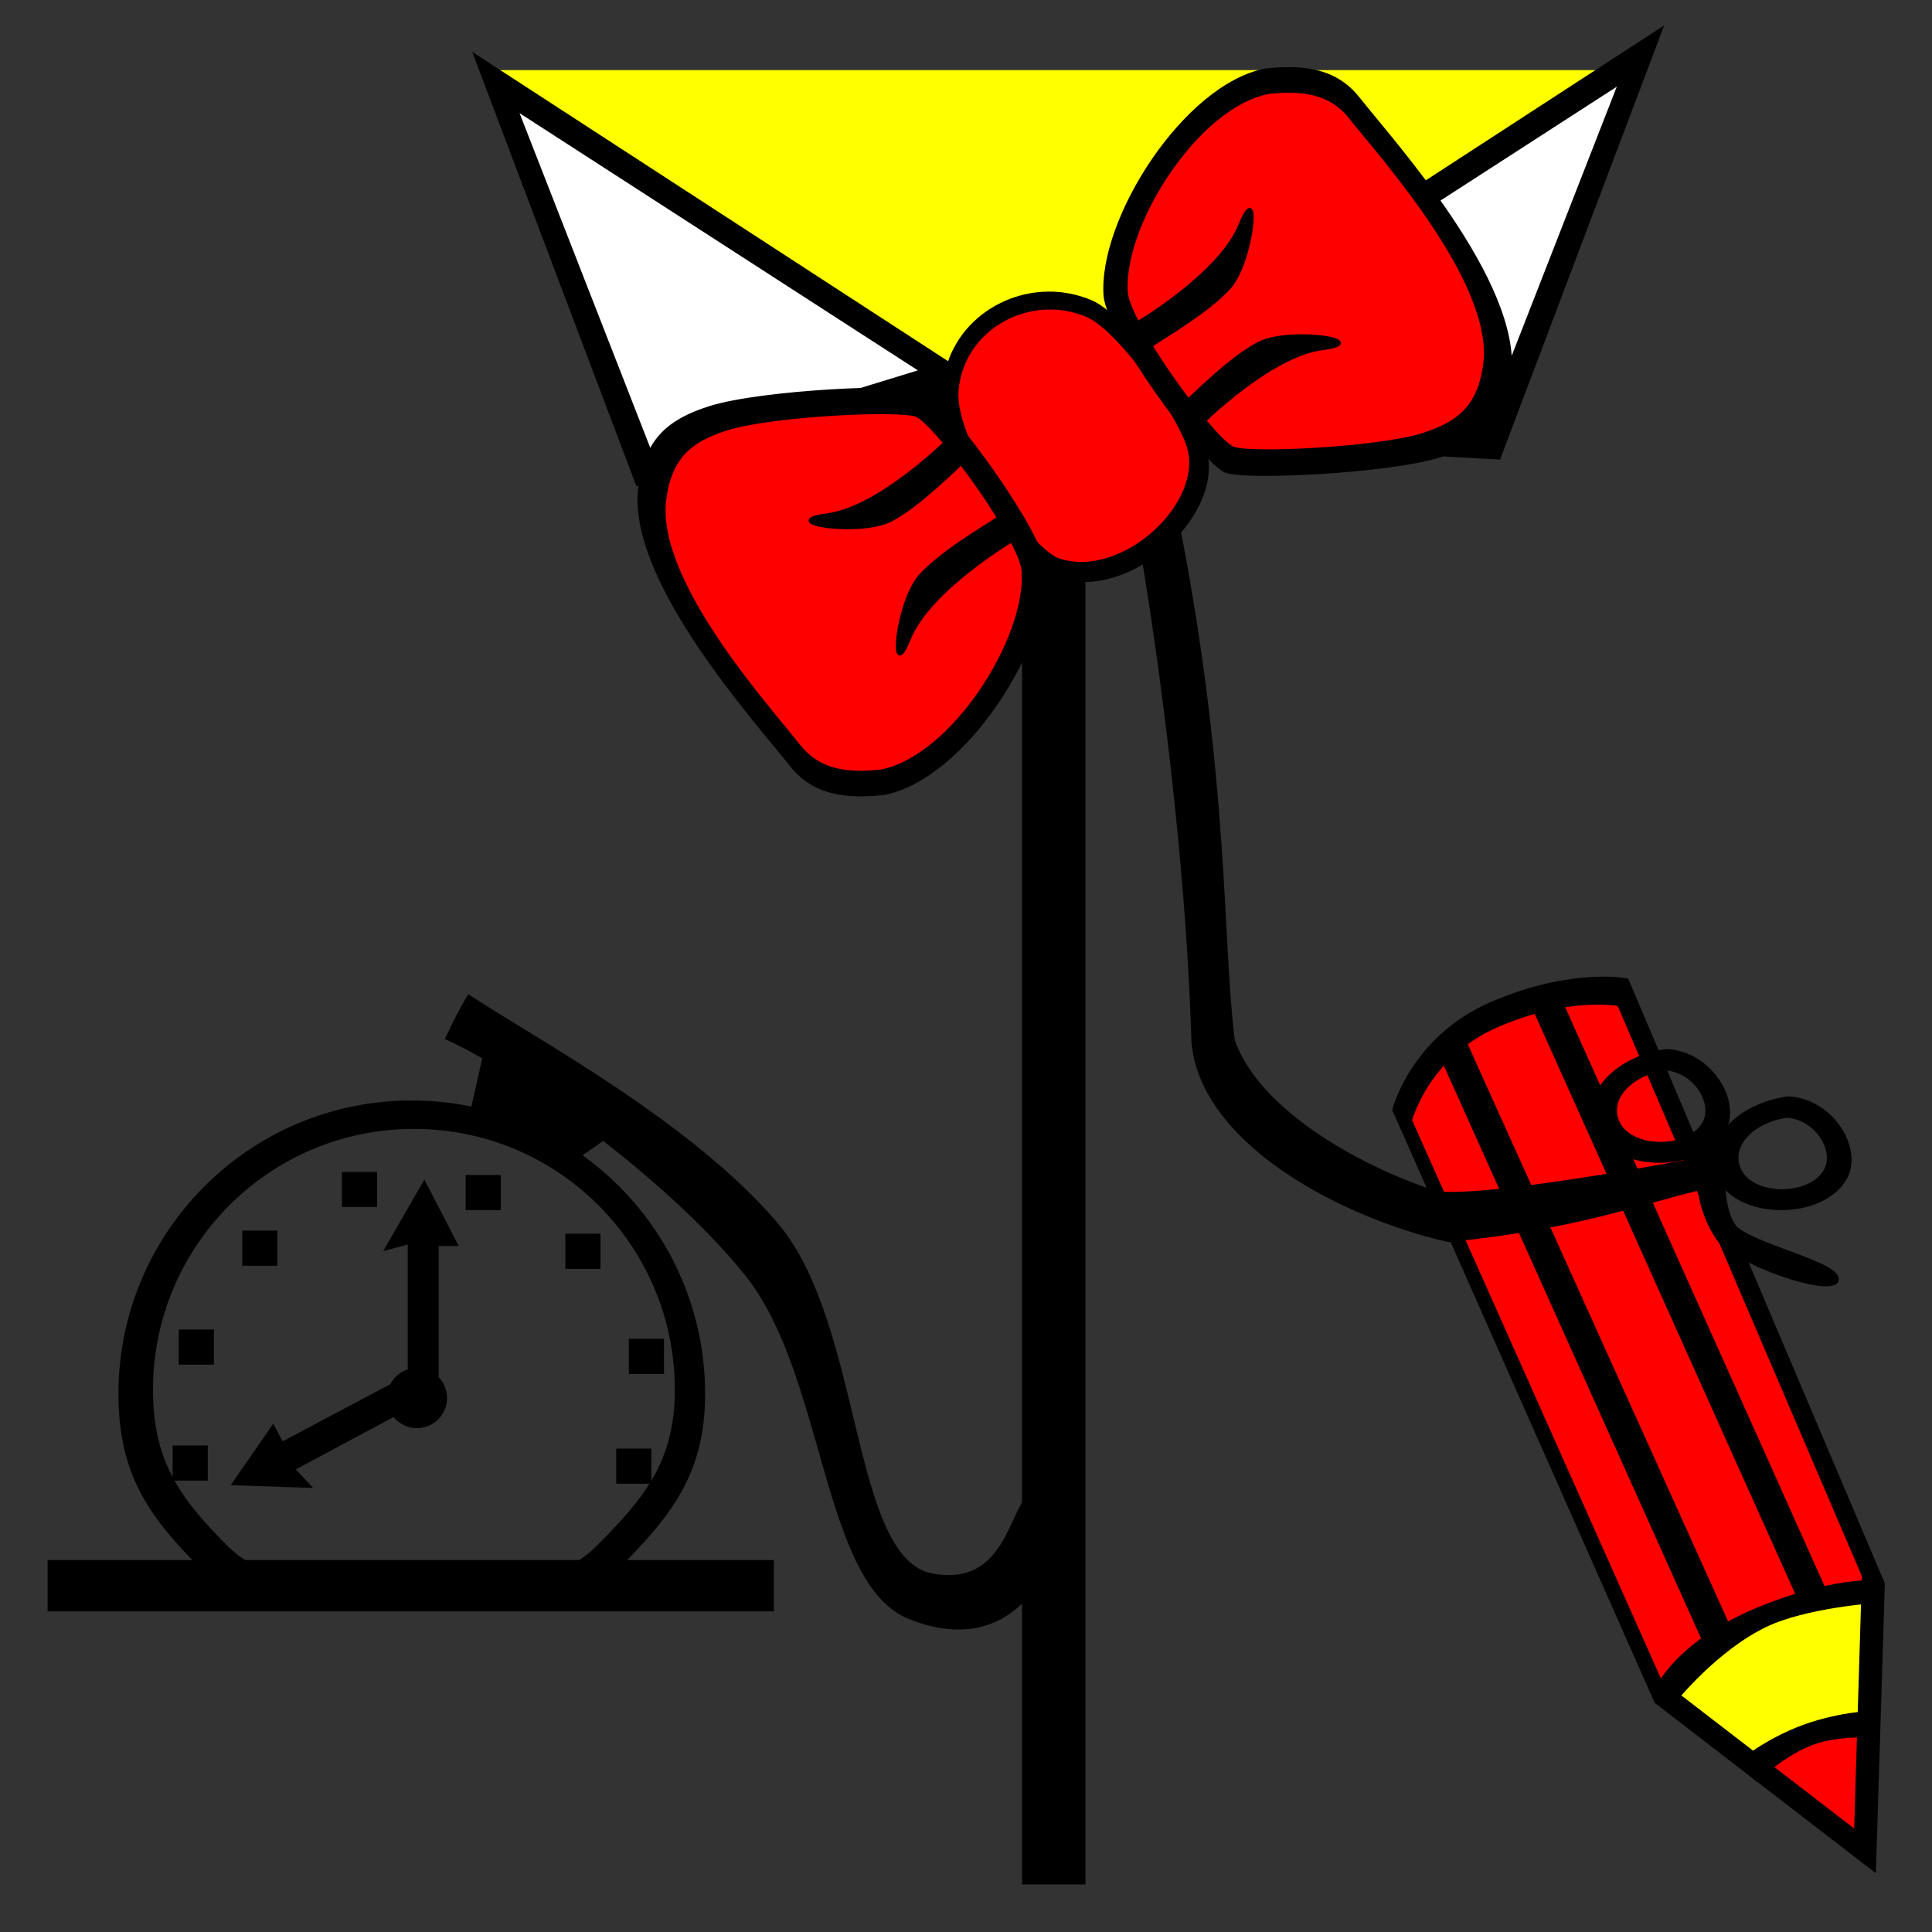 <?xml version="1.0" encoding="UTF-8" standalone="no"?>
<!-- Created with Inkscape (http://www.inkscape.org/) -->

<svg
   xmlns:dc="http://purl.org/dc/elements/1.1/"
   xmlns:cc="http://creativecommons.org/ns#"
   xmlns:rdf="http://www.w3.org/1999/02/22-rdf-syntax-ns#"
   xmlns:svg="http://www.w3.org/2000/svg"
   xmlns="http://www.w3.org/2000/svg"
   xmlns:sodipodi="http://sodipodi.sourceforge.net/DTD/sodipodi-0.dtd"
   xmlns:inkscape="http://www.inkscape.org/namespaces/inkscape"
   width="1024"
   height="1024"
   id="svg2"
   version="1.1"
   inkscape:version="0.48.4 r9939"
   sodipodi:docname="Dr Cyber Torso.svg">
  <rect width="100%" height="100%" fill="#333333" stroke="none"/>
  <defs
     id="defs4" />
  <sodipodi:namedview
     id="base"
     pagecolor="#ffffff"
     bordercolor="#666666"
     borderopacity="1.0"
     inkscape:pageopacity="0.0"
     inkscape:pageshadow="2"
     inkscape:zoom="0.47131785"
     inkscape:cx="249.12789"
     inkscape:cy="524.52057"
     inkscape:document-units="px"
     inkscape:current-layer="layer1"
     showgrid="false"
     inkscape:window-width="1366"
     inkscape:window-height="705"
     inkscape:window-x="-8"
     inkscape:window-y="-8"
     inkscape:window-maximized="1" />
  <g
     inkscape:label="Layer 1"
     inkscape:groupmode="layer"
     id="layer1"
     transform="translate(0,-28.362)">
    <g
       id="g3440"
       transform="matrix(2.08,0,0,2.08,-180.04,-553.464)">
      <path
         inkscape:connector-curvature="0"
         id="path3438"
         d="m 503.939,298.061 -289.679,0 42.765,106.681 108.439,-31.377 124.221,-55.03 z"
         style="fill:#ffff00;stroke:#ffff00;stroke-width:0.935px;stroke-linecap:butt;stroke-linejoin:miter;stroke-opacity:1" />
      <g
         id="g3368-2"
         transform="matrix(-1,0,0,1,717.499,-6.745)">
        <path
           sodipodi:nodetypes="cccc"
           style="fill:#ffffff;stroke:#ffffff;stroke-width:1px;stroke-linecap:butt;stroke-linejoin:miter;stroke-opacity:1"
           d="M 251.688,397.549 322.765,375.802 216.414,301.807 z"
           id="path3333-3"
           inkscape:connector-curvature="0" />
        <path
           style="fill:#000000;stroke:#000000;stroke-width:1px;stroke-linecap:butt;stroke-linejoin:miter;stroke-opacity:1"
           d="m 207.891,294.193 41.149,108.866 63.172,-3.544 23.415,-22.297 z m 10.036,13.108 103.689,66.964 -69.236,21.258 z"
           id="path3006-2"
           inkscape:connector-curvature="0"
           sodipodi:nodetypes="ccccccccc" />
      </g>
      <path
         inkscape:connector-curvature="0"
         id="path3327"
         d="m 511.863,709.706 12.2,-12.2 23.869,-11.139 16.443,-2.652 -17.504,-41.373 -48.269,-111.92 -20.156,3.183 -21.217,11.139 -13.791,17.504 62.06,141.094 z"
         style="fill:#ff0000;stroke:#ff0000;stroke-width:1px;stroke-linecap:butt;stroke-linejoin:miter;stroke-opacity:1" />
      <g
         id="g3368">
        <path
           sodipodi:nodetypes="cccc"
           style="fill:#ffffff;stroke:#ffffff;stroke-width:1px;stroke-linecap:butt;stroke-linejoin:miter;stroke-opacity:1"
           d="M 251.688,397.549 322.765,375.802 216.414,301.807 z"
           id="path3333"
           inkscape:connector-curvature="0" />
        <path
           style="fill:#000000;stroke:#000000;stroke-width:1px;stroke-linecap:butt;stroke-linejoin:miter;stroke-opacity:1"
           d="m 207.891,294.193 41.149,108.866 63.172,-3.544 23.415,-22.297 z m 10.036,13.108 103.689,66.964 -69.236,21.258 z"
           id="path3006"
           inkscape:connector-curvature="0"
           sodipodi:nodetypes="ccccccccc" />
      </g>
      <path
         inkscape:connector-curvature="0"
         id="path3174"
         d="m 392.192,391.47 19.445,6.566 43.437,-5.808 14.142,-15.152 -5.303,-26.011 -23.234,-33.335 -16.162,-17.425 -24.496,2.778 -18.435,17.678 -7.829,16.92 -1.768,25.506 -11.617,-6.566 -15.91,1.01 -10.102,7.576 -4.798,8.334 0,15.91 -9.091,-7.576 -46.972,3.283 -18.94,11.112 -0.758,19.445 14.647,29.042 24.244,31.315 20.708,2.525 15.91,-10.859 14.395,-17.678 6.819,-20.203 -0.505,-10.354 8.334,5.808 16.92,-3.536 10.607,-7.324 5.808,-16.415 z"
         style="fill:#ff0000;stroke:#ff0000;stroke-width:1px;stroke-linecap:butt;stroke-linejoin:miter;stroke-opacity:1" />
      <g
         style="fill:#000000;stroke:#000000"
         id="g3112">
        <g
           style="fill:#000000;stroke:#000000"
           id="g3108">
          <path
             sodipodi:nodetypes="csssc"
             inkscape:connector-curvature="0"
             id="path3088"
             d="m 376.607,362.005 c 0,0 21.071,-12.5 26.071,-25 5,-12.5 3.036,9.464 -3.036,16.071 -5.641,6.139 -16.25,12.143 -19.821,14.643 -3.571,2.5 -3.214,-5.714 -3.214,-5.714 z"
             style="fill:#000000;stroke:#000000;stroke-width:1px;stroke-linecap:butt;stroke-linejoin:miter;stroke-opacity:1" />
          <path
             sodipodi:nodetypes="csssc"
             inkscape:connector-curvature="0"
             id="path3088-9"
             d="m 392.783,387.474 c 0,0 17.354,-17.294 30.706,-19.023 13.351,-1.729 -8.41,-5.297 -16.321,-1.063 -7.351,3.935 -15.807,12.714 -19.118,15.55 -3.311,2.836 4.734,4.536 4.734,4.536 z"
             style="fill:#000000;stroke:#000000;stroke-width:1px;stroke-linecap:butt;stroke-linejoin:miter;stroke-opacity:1" />
        </g>
        <path
           style="fill:#000000;stroke:#000000;stroke-width:1px;stroke-linecap:butt;stroke-linejoin:miter;stroke-opacity:1"
           d="m 414.638,297.326 c -1.758,0.014 -3.594,0.129 -5.531,0.344 -20.471,3.881 -42.235,38.005 -40.844,57.438 0.719,8.867 23.563,40.484 30.312,44.438 3.749,2.196 41.701,0.393 54.781,-3.75 10.423,-3.301 16.214,-8.188 17.781,-20.281 3.05,-23.542 -30.283,-60.118 -38.469,-70.562 -4.455,-5.684 -10.414,-7.686 -18.031,-7.625 z m 0.094,5.531 c 6.781,-0.054 12.096,1.752 16.062,6.812 7.288,9.298 36.934,41.855 34.219,62.812 -1.395,10.765 -6.534,15.124 -15.812,18.062 -11.645,3.688 -45.444,5.299 -48.781,3.344 -6.009,-3.52 -26.329,-31.7 -26.969,-39.594 -1.239,-17.299 18.12,-47.67 36.344,-51.125 1.725,-0.191 3.373,-0.3 4.938,-0.312 z"
           id="path3047"
           inkscape:connector-curvature="0" />
      </g>
      <g
         style="fill:#000000;stroke:#000000"
         id="g3112-4"
         transform="matrix(-1,0,0,-1,720.839,779.482)">
        <g
           style="fill:#000000;stroke:#000000"
           id="g3108-8">
          <path
             sodipodi:nodetypes="csssc"
             inkscape:connector-curvature="0"
             id="path3088-8"
             d="m 376.607,362.005 c 0,0 21.071,-12.5 26.071,-25 5,-12.5 3.036,9.464 -3.036,16.071 -5.641,6.139 -16.25,12.143 -19.821,14.643 -3.571,2.5 -3.214,-5.714 -3.214,-5.714 z"
             style="fill:#000000;stroke:#000000;stroke-width:1px;stroke-linecap:butt;stroke-linejoin:miter;stroke-opacity:1" />
          <path
             sodipodi:nodetypes="csssc"
             inkscape:connector-curvature="0"
             id="path3088-9-2"
             d="m 392.783,387.474 c 0,0 17.354,-17.294 30.706,-19.023 13.351,-1.729 -8.41,-5.297 -16.321,-1.063 -7.351,3.935 -15.807,12.714 -19.118,15.55 -3.311,2.836 4.734,4.536 4.734,4.536 z"
             style="fill:#000000;stroke:#000000;stroke-width:1px;stroke-linecap:butt;stroke-linejoin:miter;stroke-opacity:1" />
        </g>
        <path
           style="fill:#000000;stroke:#000000;stroke-width:1px;stroke-linecap:butt;stroke-linejoin:miter;stroke-opacity:1"
           d="m 414.638,297.326 c -1.758,0.014 -3.594,0.129 -5.531,0.344 -20.471,3.881 -42.235,38.005 -40.844,57.438 0.719,8.867 23.563,40.484 30.312,44.438 3.749,2.196 41.701,0.393 54.781,-3.75 10.423,-3.301 16.214,-8.188 17.781,-20.281 3.05,-23.542 -30.283,-60.118 -38.469,-70.562 -4.455,-5.684 -10.414,-7.686 -18.031,-7.625 z m 0.094,5.531 c 6.781,-0.054 12.096,1.752 16.062,6.812 7.288,9.298 36.934,41.855 34.219,62.812 -1.395,10.765 -6.534,15.124 -15.812,18.062 -11.645,3.688 -45.444,5.299 -48.781,3.344 -6.009,-3.52 -26.329,-31.7 -26.969,-39.594 -1.239,-17.299 18.12,-47.67 36.344,-51.125 1.725,-0.191 3.373,-0.3 4.938,-0.312 z"
           id="path3047-4"
           inkscape:connector-curvature="0" />
      </g>
      <path
         id="path3148"
         d="m 353.469,354.531 c -13.064,0.229 -25.079,9.788 -26.156,23.719 -1.145,14.801 20.763,45.408 28.938,48.219 18.134,6.235 42.856,-16.285 36.969,-33.031 -3.7,-10.525 -20.059,-33.151 -28.75,-36.781 -3.61,-1.508 -7.342,-2.189 -11,-2.125 z m 0.25,3.562 c 3.273,-0.057 6.614,0.557 9.844,1.906 7.776,3.248 22.408,23.489 25.719,32.906 5.268,14.983 -16.839,35.141 -33.062,29.562 -7.313,-2.515 -26.93,-29.914 -25.906,-43.156 0.964,-12.464 11.718,-21.014 23.406,-21.219 z"
         style="fill:#000000;stroke:#000000;stroke-width:1px;stroke-linecap:butt;stroke-linejoin:miter;stroke-opacity:1"
         inkscape:connector-curvature="0" />
      <g
         id="g3066">
        <path
           style="fill:#000000;stroke:#000000;stroke-width:1px;stroke-linecap:butt;stroke-linejoin:miter;stroke-opacity:1"
           d="m 377.77,420.674 c 0,0 11.056,63.243 12.893,124.694 2.395,25.943 38.798,44.46 65,50.357 33.207,-3.313 48.76,-9.696 65.575,-13.588 l -0.734,-7.162 c 0,0 -53.245,10.343 -67.648,8.817 -17.496,-5.366 -45.657,-20.013 -52.143,-38.954 -3.226,-25.098 -1.266,-66.542 -14.286,-132.475 z"
           id="path3005"
           inkscape:connector-curvature="0"
           sodipodi:nodetypes="ccccccccc" />
        <path
           inkscape:connector-curvature="0"
           style="fill:#000000;stroke:#000000;stroke-width:1px;stroke-linecap:butt;stroke-linejoin:miter;stroke-opacity:1"
           d="m 542.254,559.59 c -11.747,1.524 -21.462,10.231 -18,19.375 4.3,11.357 27.079,11.428 32.625,0.625 3.774,-7.35 -3.628,-19.407 -14.625,-20 z m -0.406,4.469 c 7.54,0.407 12.65,8.679 10.062,13.719 -3.803,7.407 -19.427,7.349 -22.375,-0.438 -2.374,-6.27 4.259,-12.236 12.312,-13.281 z"
           id="path3025" />
        <path
           inkscape:connector-curvature="0"
           style="fill:#000000;stroke:#000000;stroke-width:1px;stroke-linecap:butt;stroke-linejoin:miter;stroke-opacity:1"
           d="m 511.292,547.53 c -11.747,1.524 -21.462,10.231 -18,19.375 4.3,11.357 27.079,11.428 32.625,0.625 3.774,-7.35 -3.628,-19.407 -14.625,-20 z m -0.406,4.469 c 7.54,0.407 12.65,8.679 10.062,13.719 -3.803,7.407 -19.427,7.349 -22.375,-0.438 -2.374,-6.27 4.259,-12.236 12.312,-13.281 z"
           id="path3025-4" />
        <path
           style="fill:#000000;stroke:#000000;stroke-width:1px;stroke-linecap:butt;stroke-linejoin:miter;stroke-opacity:1"
           d="m 524.491,569.251 c 2.018,0.158 -0.727,17.169 4.102,23.165 4.513,4.878 28.119,9.601 25.876,13.821 -2.636,3.331 -25.649,-4.952 -29.947,-10.716 -4.807,-6.739 -7.019,-17.743 -3.074,-25.019 0.713,-1.314 1.725,-1.956 3.043,-1.25 z"
           id="path3064"
           inkscape:connector-curvature="0"
           sodipodi:nodetypes="cccccc" />
      </g>
      <path
         sodipodi:nodetypes="ccccc"
         inkscape:connector-curvature="0"
         id="path3072"
         d="m 362.645,425.231 0,334.187 -15.152,0 0,-335.197 z"
         style="fill:#000000;stroke:#000000;stroke-width:1px;stroke-linecap:butt;stroke-linejoin:miter;stroke-opacity:1" />
      <path
         sodipodi:nodetypes="ccccccccc"
         inkscape:connector-curvature="0"
         id="path3074"
         d="m 351.57,660.057 c -7.536,-1.381 -5.902,24.983 -27.392,21.145 -21.49,-3.838 -17.946,-63.782 -39.892,-89.553 -21.946,-25.771 -61.831,-47.039 -78.249,-57.893 -2.54,4.524 -2.63,4.506 -5.447,10.499 16.499,7.306 55.362,34.313 76.07,59.912 20.708,25.599 19.708,78.925 41.751,87.678 22.044,8.753 32.447,-6.503 35.874,-15.91 3.427,-9.407 4.821,-14.496 -2.716,-15.877 z"
         style="fill:#000000;stroke:#000000;stroke-width:1px;stroke-linecap:butt;stroke-linejoin:miter;stroke-opacity:1" />
      <path
         inkscape:connector-curvature="0"
         id="path3331"
         d="m 562.979,684.795 -1.125,33.381 -14.628,3.376 -12.377,7.126 -22.504,-17.253 18.003,-18.003 z"
         style="fill:#ffff00;stroke:#ffff00;stroke-width:1px;stroke-linecap:butt;stroke-linejoin:miter;stroke-opacity:1" />
      <path
         sodipodi:nodetypes="csccscc"
         inkscape:connector-curvature="0"
         id="path3014"
         d="m 564.508,682.919 c 0,0 -11.036,-0.922 -29.969,6.896 -20.808,8.592 -26.202,20.746 -25.593,20.421 l 4.111,3.05 c 0,0 10.577,-13.33 23.471,-19.493 10.209,-4.88 27.98,-6.1 27.98,-6.1 z"
         style="fill:#000000;stroke:#000000;stroke-width:1px;stroke-linecap:butt;stroke-linejoin:miter;stroke-opacity:1" />
      <path
         inkscape:connector-curvature="0"
         id="path3329"
         d="m 562.979,718.176 -17.253,4.126 -10.127,8.627 24.755,18.003 z"
         style="fill:#ff0000;stroke:#ff0000;stroke-width:1px;stroke-linecap:butt;stroke-linejoin:miter;stroke-opacity:1" />
      <path
         sodipodi:nodetypes="csccscc"
         inkscape:connector-curvature="0"
         id="path3016"
         d="m 529.603,729.151 c 0,0 6.971,-5.911 16.686,-9.439 9.637,-3.5 18.626,-3.593 18.626,-3.593 l 0.22,5.994 c 0,0 -9.145,-0.958 -16.409,1.594 -7.463,2.622 -14.534,9.377 -14.534,9.377 z"
         style="fill:#000000;stroke:#000000;stroke-width:1.045px;stroke-linecap:butt;stroke-linejoin:miter;stroke-opacity:1" />
      <path
         sodipodi:nodetypes="ccccc"
         inkscape:connector-curvature="0"
         id="path3073"
         d="m 210.049,548.986 -3.713,16.443 25.889,10.014 12.832,-8.953 z"
         style="fill:#000000;stroke:#000000;stroke-width:1px;stroke-linecap:butt;stroke-linejoin:miter;stroke-opacity:1" />
      <rect
         y="677.719"
         x="99.151"
         height="12.15"
         width="184.137"
         id="rect3078"
         style="fill:#000000;stroke:#000000;stroke-width:0.921" />
      <path
         id="path3080"
         d="m 191.469,560.75 c -20.477,0 -38.987,8.3 -52.406,21.719 -13.419,13.419 -21.719,31.961 -21.719,52.438 0,20.477 7.769,31.081 21.188,44.5 13.419,13.419 33.523,8.875 54,8.875 20.477,0 37.425,4.544 50.844,-8.875 13.419,-13.419 22.25,-24.023 22.25,-44.5 0,-20.477 -8.3,-39.019 -21.719,-52.438 C 230.487,569.05 211.945,560.75 191.469,560.75 z m 0.562,6.031 c 18.525,0 35.298,7.485 47.438,19.625 12.14,12.14 19.656,28.913 19.656,47.438 0,18.525 -7.985,28.11 -20.125,40.25 -12.14,12.14 -27.475,8.031 -46,8.031 -18.525,0 -36.735,4.109 -48.875,-8.031 -12.14,-12.14 -19.188,-21.725 -19.188,-40.25 0,-18.525 7.516,-35.298 19.656,-47.438 12.14,-12.14 28.913,-19.625 47.438,-19.625 z"
         style="fill:#000000;stroke:#000000;stroke-width:1.216"
         inkscape:connector-curvature="0" />
      <g
         style="fill:#000000;stroke:#000000"
         id="g3231">
        <g
           style="fill:#000000;stroke:#000000"
           id="g3195">
          <path
             id="rect3139"
             d="m 132.674,619.07 7.822,0 0,7.822 -7.822,0 z"
             style="fill:#000000;stroke:#000000;stroke-width:1.134"
             inkscape:connector-curvature="0" />
          <path
             id="rect3139-4"
             d="m 148.852,593.875 7.822,0 0,7.822 -7.822,0 z"
             style="fill:#000000;stroke:#000000;stroke-width:1.134"
             inkscape:connector-curvature="0" />
          <path
             id="rect3139-4-8"
             d="m 174.253,578.924 7.822,0 0,7.822 -7.822,0 z"
             style="fill:#000000;stroke:#000000;stroke-width:1.134"
             inkscape:connector-curvature="0" />
          <path
             id="rect3139-4-8-8"
             d="m 131.114,648.628 7.822,0 0,7.822 -7.822,0 z"
             style="fill:#000000;stroke:#000000;stroke-width:1.134"
             inkscape:connector-curvature="0" />
        </g>
        <g
           style="fill:#000000;stroke:#000000"
           transform="matrix(-1,0,0,1,387.861,0.786)"
           id="g3195-2">
          <path
             id="rect3139-45"
             d="m 132.674,620.661 7.822,0 0,7.822 -7.822,0 z"
             style="fill:#000000;stroke:#000000;stroke-width:1.134"
             inkscape:connector-curvature="0" />
          <path
             id="rect3139-4-5"
             d="m 148.852,593.875 7.822,0 0,7.822 -7.822,0 z"
             style="fill:#000000;stroke:#000000;stroke-width:1.134"
             inkscape:connector-curvature="0" />
          <path
             id="rect3139-4-8-1"
             d="m 174.253,578.924 7.822,0 0,7.822 -7.822,0 z"
             style="fill:#000000;stroke:#000000;stroke-width:1.134"
             inkscape:connector-curvature="0" />
          <path
             id="rect3139-4-8-8-7"
             d="m 135.888,648.628 7.822,0 0,7.822 -7.822,0 z"
             style="fill:#000000;stroke:#000000;stroke-width:1.134"
             inkscape:connector-curvature="0" />
        </g>
      </g>
      <g
         id="g3287">
        <g
           id="g3281"
           style="fill:#000000;stroke:#000000">
          <path
             inkscape:connector-curvature="0"
             id="path3243"
             d="m 190.954,638.098 0,-41.904 -5.709,1.53 9.422,-16.382 7.956,15.382 -4.774,0 0,41.373 z"
             style="fill:#000000;stroke:#000000;stroke-width:1px;stroke-linecap:butt;stroke-linejoin:miter;stroke-opacity:1" />
          <path
             inkscape:connector-curvature="0"
             id="path3243-1"
             d="m 196.824,634.901 -35.689,19.112 4.027,4.326 -18.887,-0.644 9.858,-14.239 2.238,4.217 36.547,-19.393 z"
             style="fill:#000000;stroke:#000000;stroke-width:1px;stroke-linecap:butt;stroke-linejoin:miter;stroke-opacity:1"
             sodipodi:nodetypes="cccccccc" />
        </g>
        <path
           id="path3285"
           d="m 199.971,635.976 c 0,3.955 -3.206,7.161 -7.161,7.161 -3.955,0 -7.161,-3.206 -7.161,-7.161 0,-3.955 3.206,-7.161 7.161,-7.161 3.955,0 7.161,3.206 7.161,7.161 z"
           style="fill:#000000;stroke:#000000"
           inkscape:connector-curvature="0" />
      </g>
      <g
         id="g3322">
        <path
           style="fill:#000000;stroke:#000000;stroke-width:1px;stroke-linecap:butt;stroke-linejoin:miter;stroke-opacity:1"
           d="m 495.5,529.094 c -5.969,-0.037 -16.289,0.967 -28.906,6.438 -20.148,8.736 -24.75,27 -24.75,27 l 66.75,150.781 55.5,42.75 2.25,-72.781 -65.25,-153.75 c 0,0 -2.012,-0.415 -5.594,-0.438 z m -1.406,6.125 c 3.218,0.02 5.031,0.375 5.031,0.375 l 62.375,145.688 -2,65.375 -49.906,-38.438 L 445.875,565.25 c 0,0 4.114,-16.431 22.219,-24.281 11.337,-4.916 20.636,-5.783 26,-5.75 z"
           id="path3012"
           inkscape:connector-curvature="0" />
        <path
           style="fill:#000000;stroke:#000000;stroke-width:1px;stroke-linecap:butt;stroke-linejoin:miter;stroke-opacity:1"
           d="m 527.245,694.854 -68.425,-151.702 -5.304,4.774 67.895,151.172 z"
           id="path3302"
           inkscape:connector-curvature="0" />
        <path
           sodipodi:nodetypes="ccccc"
           style="fill:#000000;stroke:#000000;stroke-width:1px;stroke-linecap:butt;stroke-linejoin:miter;stroke-opacity:1"
           d="m 551.224,684.529 -68.8,-153.578 -5.304,4.774 67.895,151.172 z"
           id="path3302-5"
           inkscape:connector-curvature="0" />
      </g>
    </g>
  </g>
</svg>
